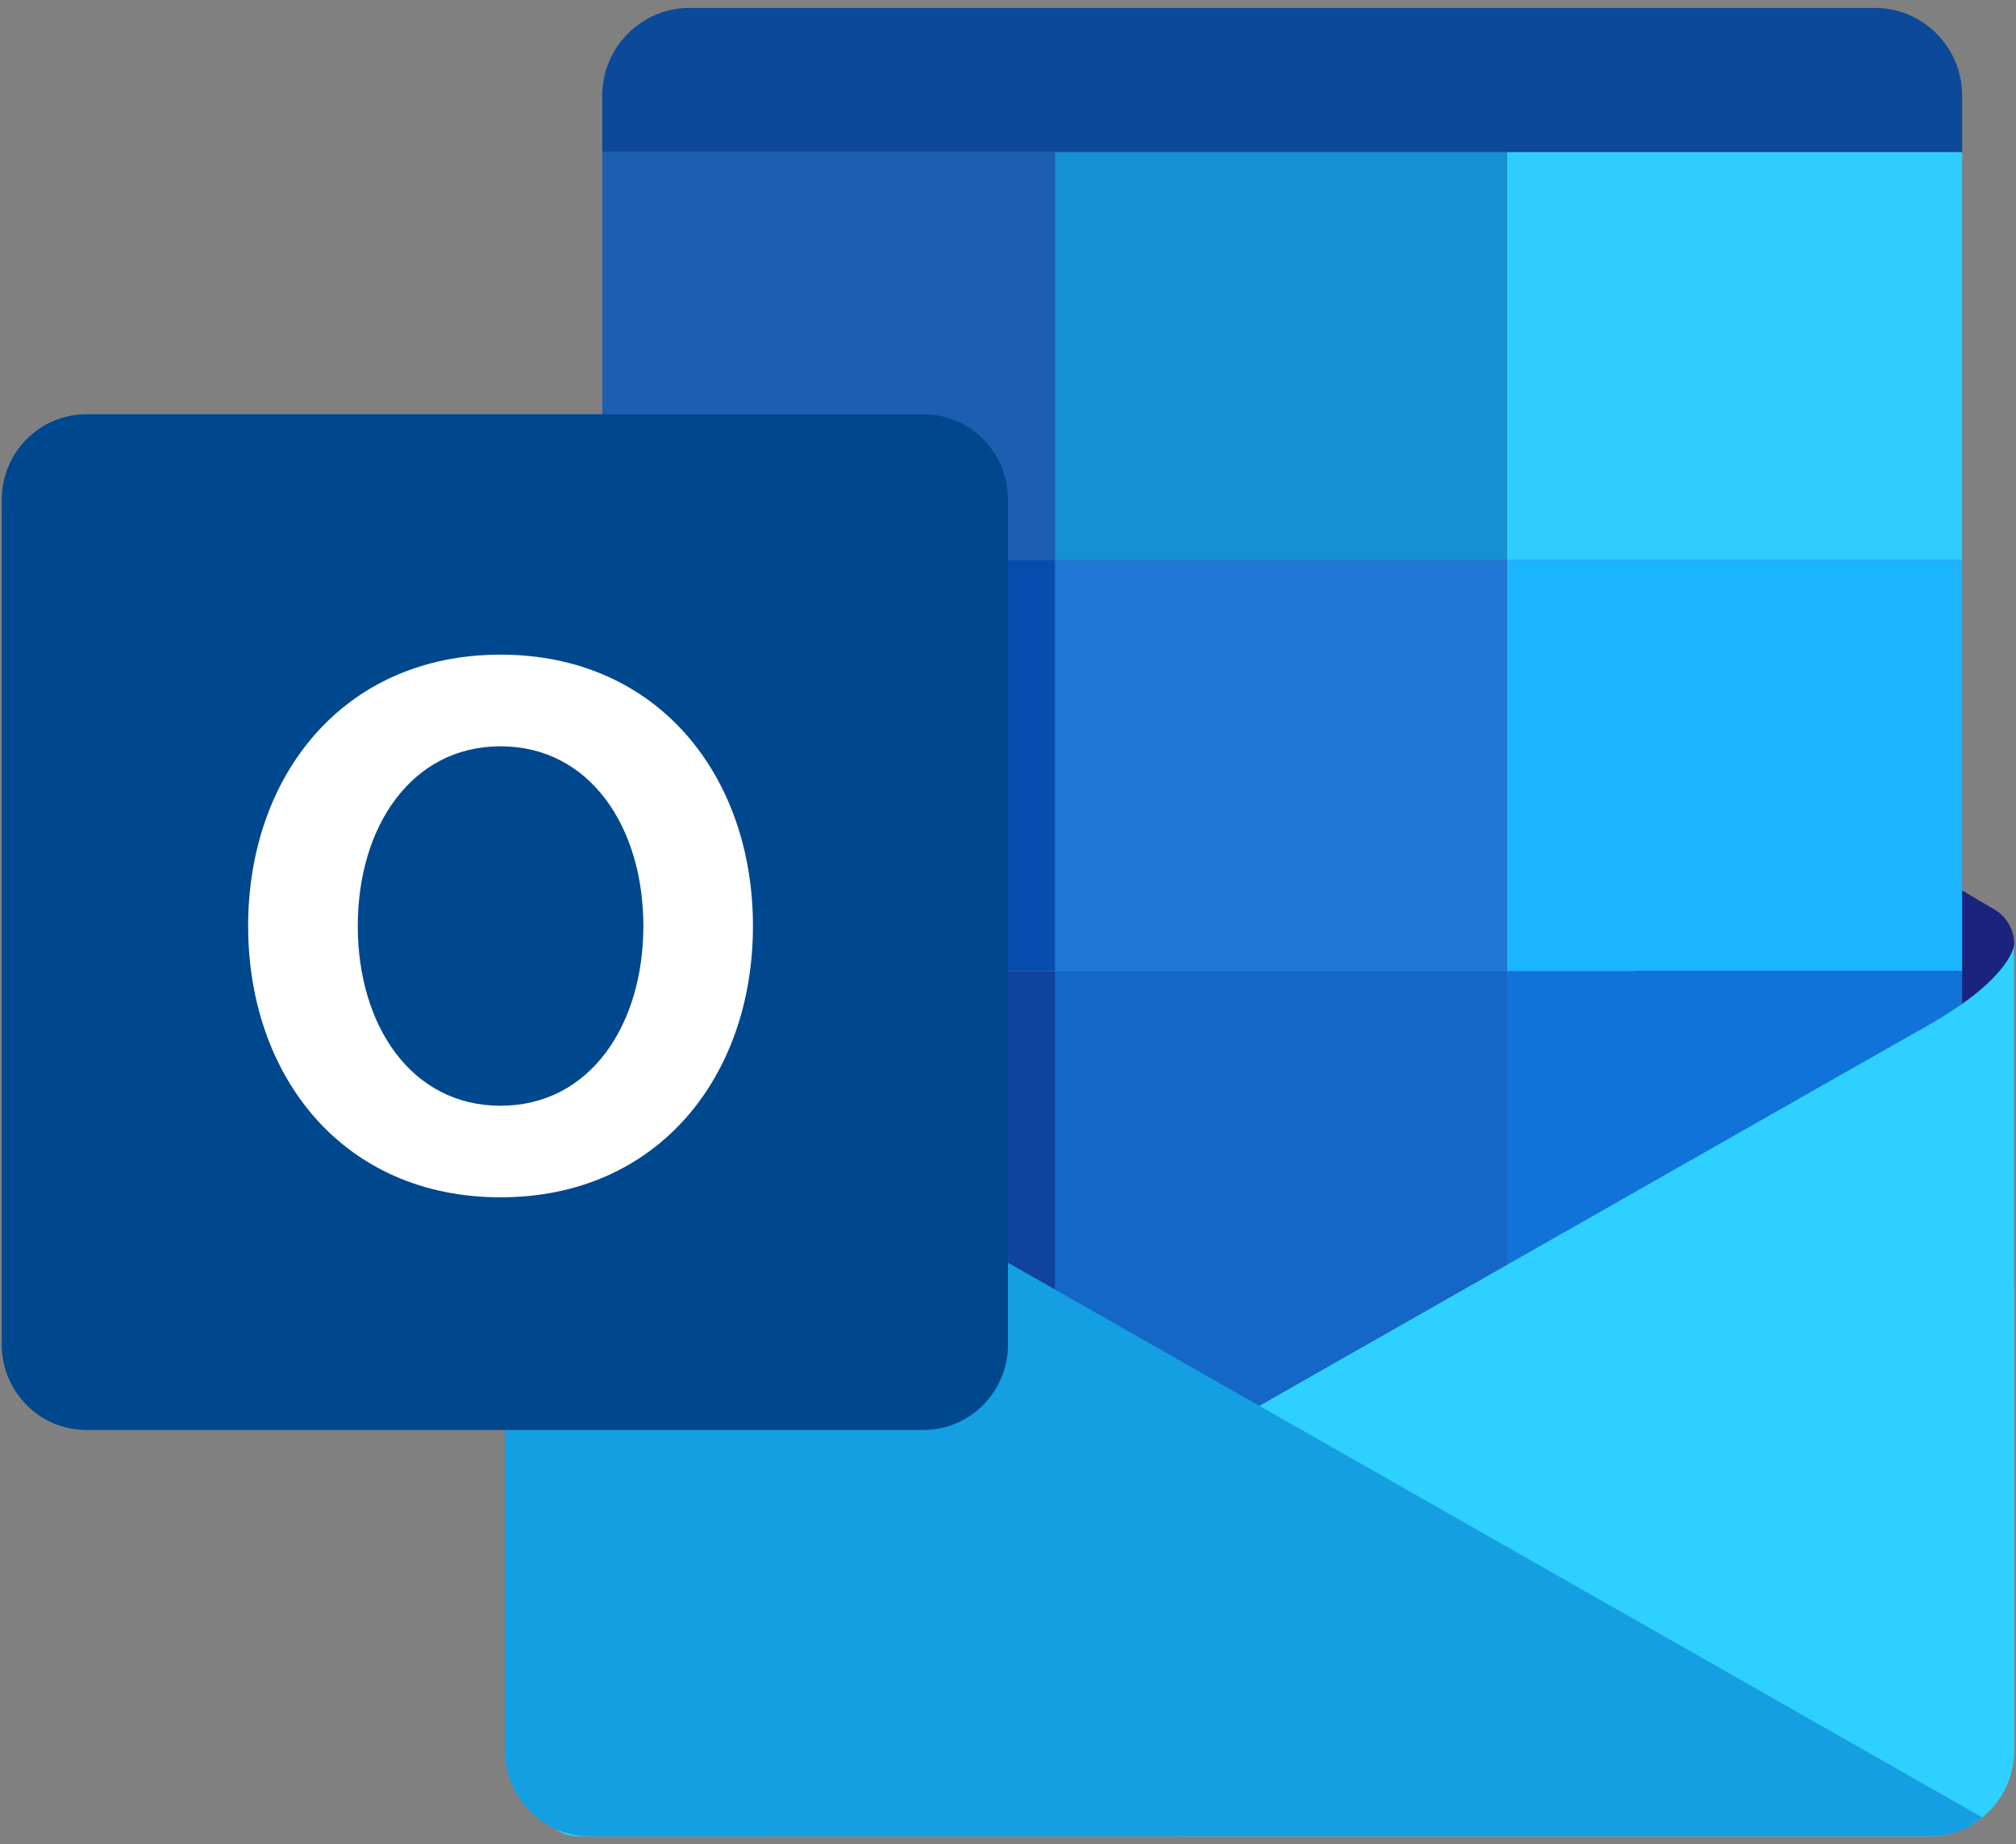 <svg width="47" height="43" viewBox="0 0 47 43" fill="none" xmlns="http://www.w3.org/2000/svg">
<rect x="0" y="0" width="47" height="43" fill="#808080" stroke="none"/>
<g clip-path="url(#clip0_242_45)">
<path d="M46.498 21.206L38.097 16.266V29.995H46.959V22.016C46.959 21.683 46.783 21.375 46.498 21.206Z" fill="#1A237E"/>
<path d="M35.135 3.548H45.745V2.236C45.745 1.103 44.836 0.185 43.715 0.185H16.072C14.95 0.185 14.04 1.103 14.04 2.236V3.548H24.602H35.135Z" fill="#0C4999"/>
<path d="M35.135 32.776H43.714C44.835 32.776 45.745 31.858 45.745 30.724V22.64H35.135V32.776Z" fill="#0F73D9"/>
<path d="M14.041 22.642V30.726C14.041 31.858 14.95 32.777 16.073 32.777H24.604V22.643L14.041 22.642Z" fill="#0F439D"/>
<path d="M35.135 3.548H45.745V13.053H35.135V3.548Z" fill="#2ECDFD"/>
<path d="M14.041 3.548H24.604V13.053H14.041V3.548Z" fill="#1C5FB0"/>
<path d="M24.602 22.642H35.135V32.776H24.602V22.642Z" fill="#1467C7"/>
<path d="M24.602 3.548H35.135V13.053H24.602V3.548Z" fill="#1690D5"/>
<path d="M35.135 13.053H45.745V22.64H35.135V13.053Z" fill="#1BB4FF"/>
<path d="M14.041 13.053H24.604V22.64H14.041V13.053Z" fill="#074DAF"/>
<path d="M24.602 13.053H35.135V22.64H24.602V13.053Z" fill="#2076D4"/>
<path d="M13.461 42.815C14.004 42.815 44.978 42.815 44.978 42.815C46.072 42.815 46.959 41.919 46.959 40.815V22.019C46.959 22.019 46.924 22.798 44.905 23.933C43.38 24.791 12.643 42.301 12.643 42.301C12.643 42.301 12.918 42.815 13.461 42.815Z" fill="#2ED0FF"/>
<path d="M44.941 42.811C44.752 42.811 13.752 42.815 13.752 42.815C12.657 42.815 11.771 41.919 11.771 40.815V22.764L46.212 42.375C45.925 42.607 45.56 42.811 44.941 42.811Z" fill="#139FE2"/>
<path d="M21.528 33.342H2.013C0.924 33.342 0.041 32.45 0.041 31.351V11.649C0.041 10.55 0.924 9.659 2.013 9.659H21.528C22.617 9.659 23.5 10.55 23.5 11.649V31.351C23.5 32.45 22.617 33.342 21.528 33.342Z" fill="#00488D"/>
<path d="M11.669 15.264C7.997 15.264 5.785 18.097 5.785 21.591C5.785 25.086 7.989 27.917 11.669 27.917C15.351 27.917 17.554 25.084 17.554 21.591C17.554 18.097 15.342 15.264 11.669 15.264ZM11.669 25.782C9.586 25.782 8.341 23.906 8.341 21.591C8.341 19.276 9.592 17.401 11.669 17.401C13.747 17.401 14.999 19.277 14.999 21.591C14.999 23.905 13.751 25.782 11.669 25.782Z" fill="white"/>
</g>
<defs>
<clipPath id="clip0_242_45">
<rect width="47" height="43" fill="white"/>
</clipPath>
</defs>
</svg>
